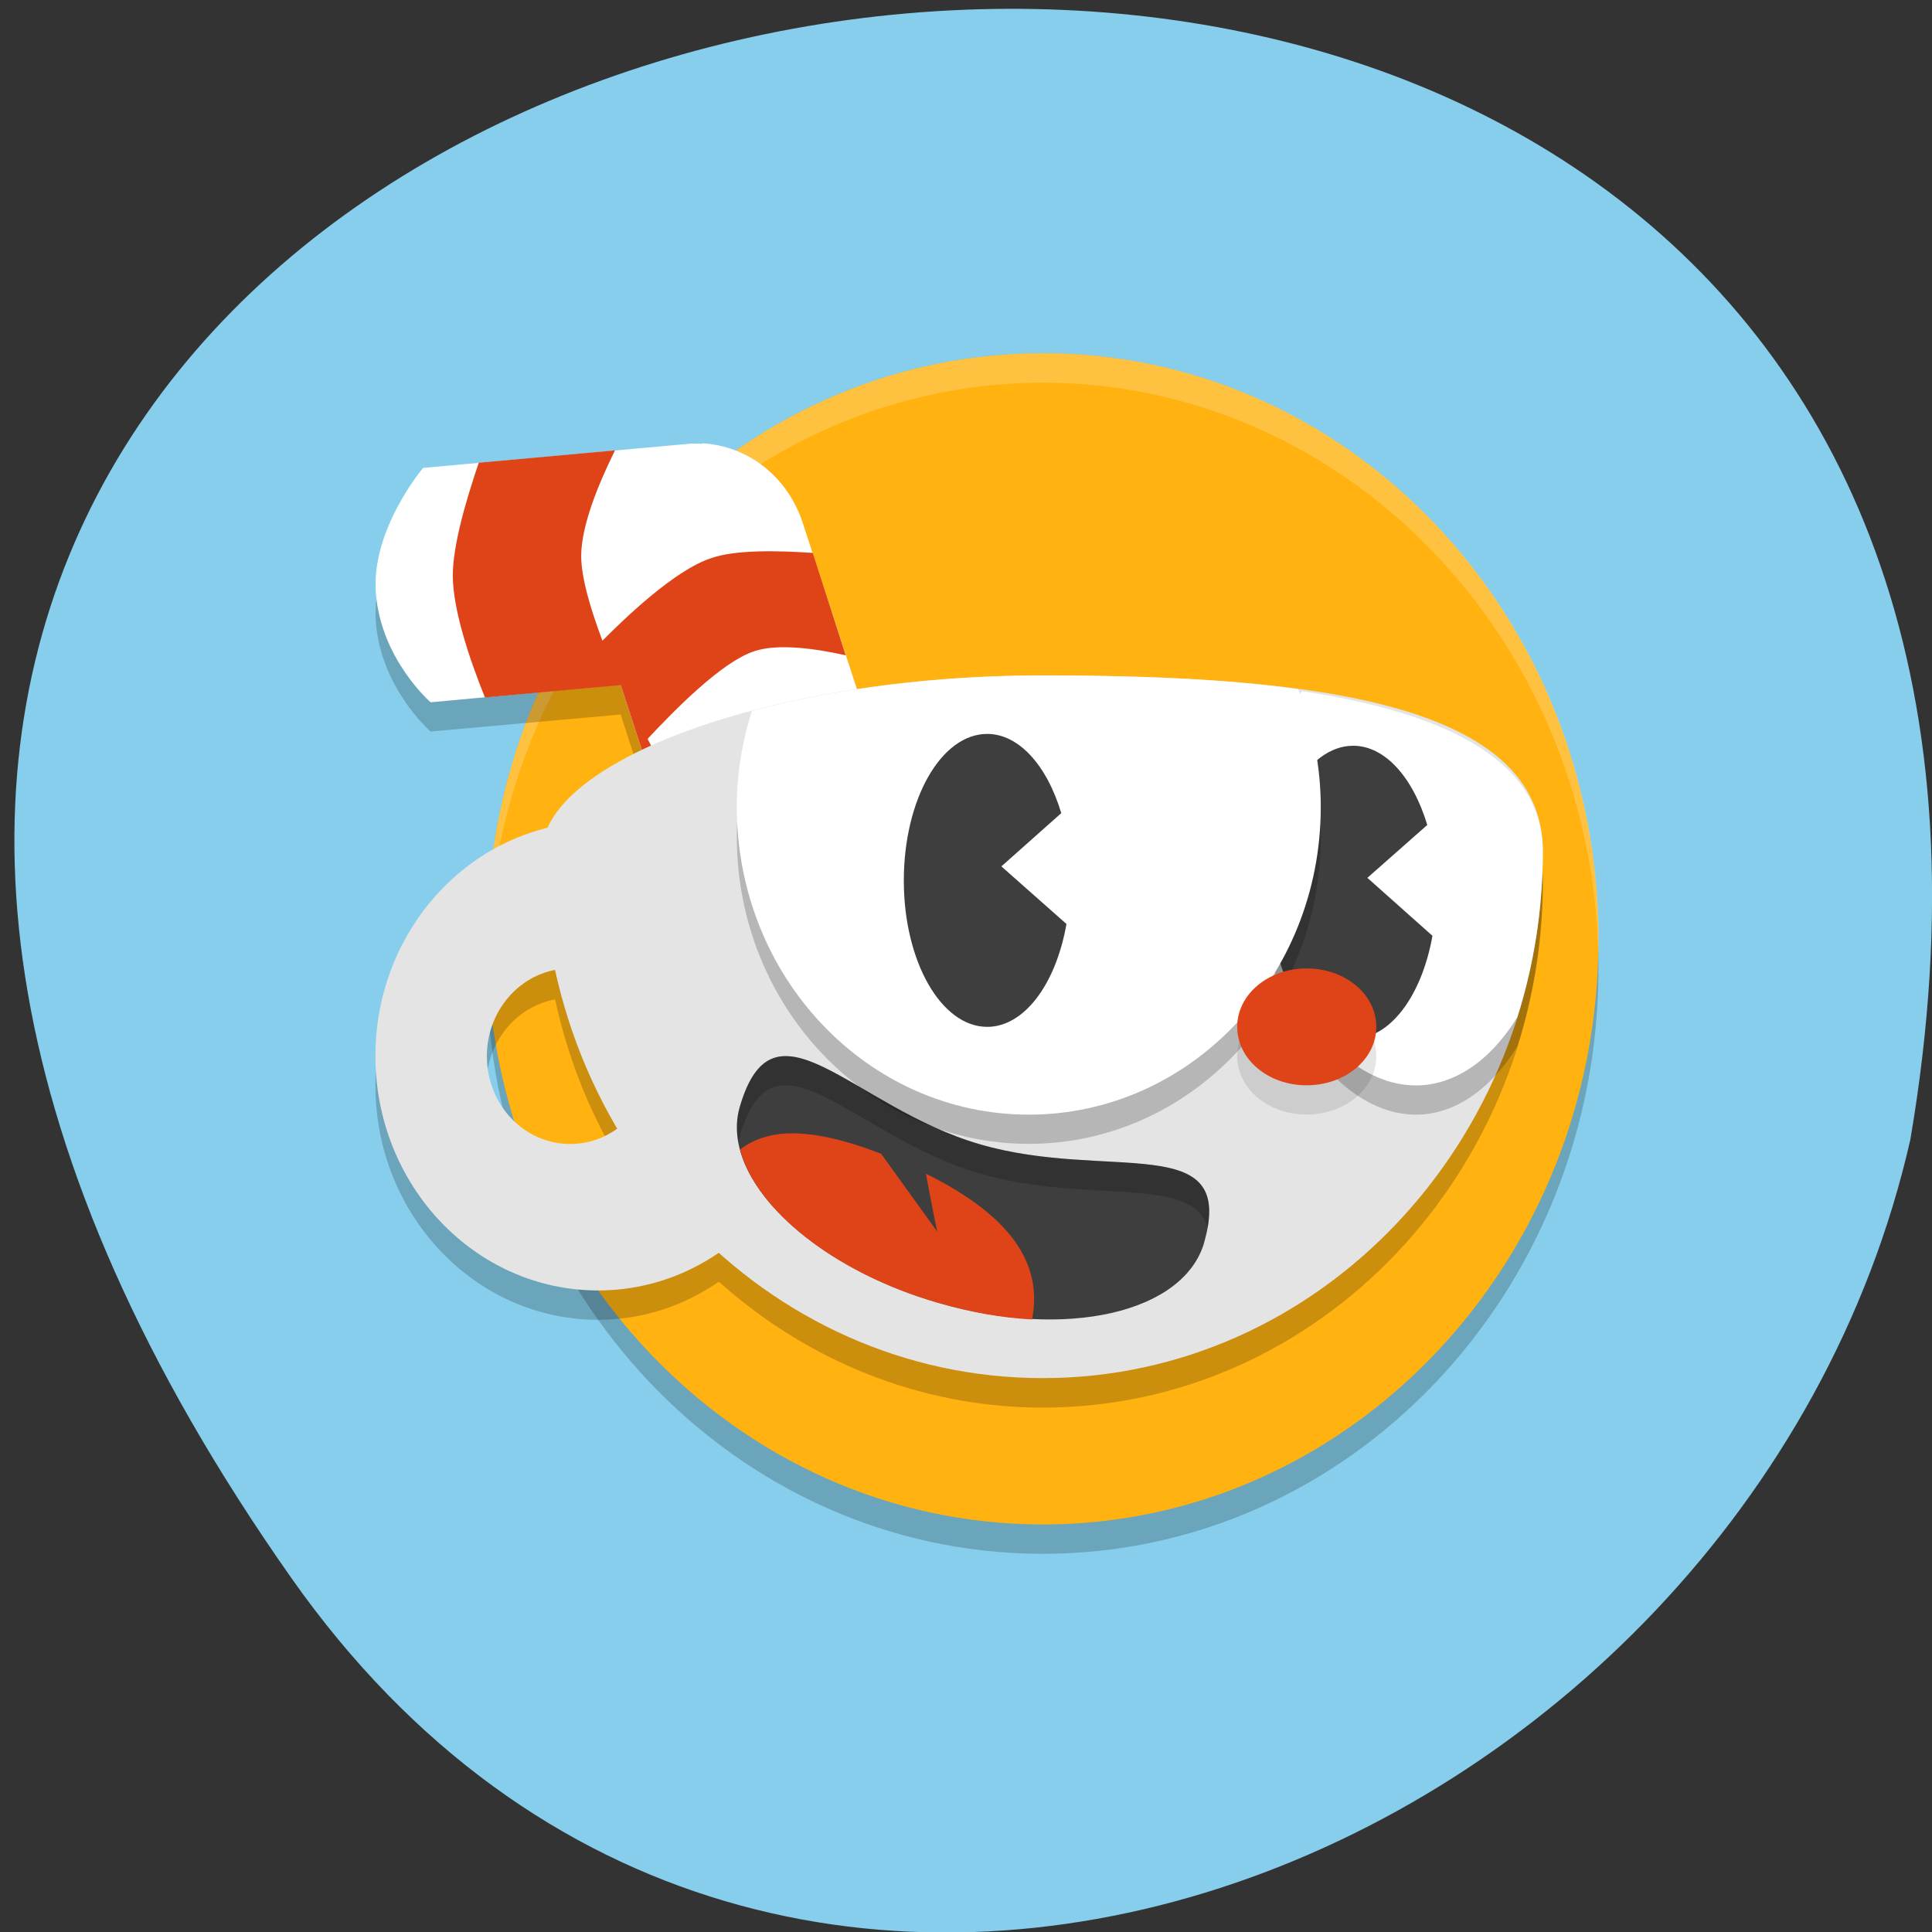 <svg xmlns="http://www.w3.org/2000/svg" viewBox="0 0 16 16"><rect x="0" y="0" width="16" height="16" fill="#333333" stroke="none"/><path d="m 2.414 13.07 c -9.98 -14.188 15.98 -18.703 13.406 -3.629 c -1.367 5.996 -9.406 9.313 -13.406 3.629" fill="#86ceeb"/><path d="m 13.238 8.02 c 0 2.676 -2.059 4.848 -4.602 4.848 c -2.543 0 -4.605 -2.172 -4.605 -4.848 c 0 -2.68 2.063 -4.852 4.605 -4.852 c 2.543 0 4.602 2.172 4.602 4.852" fill-opacity="0.2"/><path d="m 13.238 7.777 c 0 2.676 -2.059 4.848 -4.602 4.848 c -2.543 0 -4.605 -2.172 -4.605 -4.848 c 0 -2.68 2.063 -4.852 4.605 -4.852 c 2.543 0 4.602 2.172 4.602 4.852" fill="#ffb210"/><g fill-opacity="0.2"><path d="m 8.637 2.926 c -2.543 0 -4.605 2.172 -4.605 4.852 c 0 0.047 0.004 0.094 0.004 0.141 c 0.055 -2.637 2.098 -4.746 4.602 -4.75 c 2.488 0.004 4.523 2.09 4.598 4.711 c 0 -0.035 0.004 -0.07 0.004 -0.102 c 0 -2.68 -2.059 -4.852 -4.602 -4.852" fill="#fff"/><path d="m 5.816 3.918 c -0.039 -0.004 -0.078 -0.004 -0.117 0 l -2.195 0.199 c 0 0 -0.434 0.512 -0.391 1.039 c 0.043 0.547 0.453 0.902 0.453 0.902 l 1.574 -0.141 l 0.609 1.875 l 1.742 -0.633 l -0.844 -2.59 c -0.125 -0.379 -0.453 -0.637 -0.836 -0.652"/></g><path d="m 5.816 3.676 c -0.039 -0.004 -0.078 -0.004 -0.117 0 l -2.195 0.199 c 0 0 -0.434 0.512 -0.391 1.039 c 0.043 0.547 0.453 0.902 0.453 0.902 l 1.574 -0.145 l 0.609 1.875 l 1.742 -0.629 l -0.844 -2.59 c -0.125 -0.379 -0.453 -0.637 -0.836 -0.656" fill="#fff"/><path d="m 5.09 3.73 l -1.125 0.102 c -0.113 0.332 -0.215 0.691 -0.215 0.934 c 0 0.277 0.133 0.68 0.266 1.01 l 1.125 -0.102 l 0.23 0.707 h 0.129 c 0 0 -0.059 -0.109 -0.137 -0.262 c 0.227 -0.242 0.617 -0.641 0.887 -0.727 c 0.191 -0.063 0.496 -0.023 0.754 0.035 l -0.273 -0.848 c -0.293 -0.02 -0.641 -0.027 -0.84 0.043 c -0.305 0.098 -0.727 0.508 -0.902 0.684 c -0.098 -0.262 -0.176 -0.52 -0.176 -0.707 c 0.004 -0.246 0.133 -0.57 0.277 -0.863" fill="#de4418"/><path d="m 8.637 5.836 c -2.09 0 -3.812 0.605 -4.098 1.266 c -0.836 0.203 -1.43 0.984 -1.43 1.887 c 0 1.07 0.824 1.941 1.844 1.941 c 0.355 0 0.703 -0.109 1 -0.316 c 0.723 0.648 1.66 1.043 2.684 1.043 c 2.285 0 4.141 -1.953 4.141 -4.363 c 0 -1.215 -1.855 -1.457 -4.141 -1.457 m -4.04 2.438 c 0.102 0.473 0.277 0.914 0.512 1.313 c -0.113 0.086 -0.25 0.129 -0.391 0.133 c -0.383 0 -0.691 -0.328 -0.691 -0.73 c 0 -0.352 0.238 -0.652 0.57 -0.715" fill-opacity="0.2"/><path d="m 12.777 7.05 c 0 2.41 -1.855 4.363 -4.141 4.363 c -2.289 0 -4.145 -1.953 -4.145 -4.363 c 0 -0.73 1.855 -1.457 4.145 -1.457 c 2.285 0 4.141 0.242 4.141 1.457" fill="#e4e4e4"/><path d="m 10.781 5.965 c -0.211 0.359 -0.332 0.84 -0.332 1.336 c 0 1.066 0.625 1.93 1.277 1.93 c 0.316 0 0.617 -0.203 0.84 -0.566 c 0.137 -0.434 0.211 -0.891 0.211 -1.371 c 0 -0.777 -0.852 -1.152 -1.996 -1.328" fill-opacity="0.2"/><path d="m 10.781 5.723 c -0.211 0.359 -0.332 0.84 -0.332 1.336 c 0 1.066 0.625 1.93 1.277 1.93 c 0.316 0 0.617 -0.203 0.84 -0.566 c 0.137 -0.434 0.211 -0.895 0.211 -1.371 c 0 -0.777 -0.852 -1.156 -1.996 -1.328" fill="#fff"/><path d="m 4.953 6.805 c -1.02 0 -1.844 0.871 -1.844 1.941 c 0 1.07 0.824 1.941 1.844 1.941 c 1.016 0 1.84 -0.871 1.84 -1.941 c 0 -1.07 -0.824 -1.941 -1.84 -1.941 m -0.23 1.215 c 0.379 0 0.691 0.324 0.691 0.727 c 0 0.402 -0.313 0.727 -0.691 0.727 c -0.383 0 -0.691 -0.324 -0.691 -0.727 c 0 -0.402 0.309 -0.727 0.691 -0.727" fill="#e4e4e4"/><path d="m 9.973 10.289 c -0.168 0.582 -1.141 0.809 -2.203 0.5 c -1.063 -0.309 -1.809 -1.035 -1.645 -1.617 c 0.281 -0.98 0.93 -0.004 1.992 0.305 c 1.063 0.309 2.125 -0.125 1.855 0.813" fill="#3e3e3e"/><path d="m 6.508 9.387 c -0.145 0.008 -0.273 0.051 -0.379 0.133 c 0.129 0.496 0.781 1.023 1.641 1.27 c 0.27 0.078 0.531 0.125 0.777 0.137 c 0.105 -0.531 -0.281 -0.91 -0.879 -1.207 c 0.031 0.16 0.059 0.32 0.094 0.48 l -0.465 -0.645 c -0.293 -0.113 -0.563 -0.18 -0.789 -0.168" fill="#de4418"/><path d="m 11.207 6.176 c -0.383 0 -0.691 0.543 -0.691 1.211 c 0 0.672 0.309 1.215 0.691 1.215 c 0.301 0 0.566 -0.348 0.656 -0.852 l -0.539 -0.48 l 0.496 -0.438 c -0.121 -0.402 -0.355 -0.656 -0.613 -0.656" fill="#3e3e3e"/><path d="m 8.637 5.836 c -0.902 0 -1.73 0.113 -2.41 0.297 c -0.082 0.254 -0.125 0.523 -0.125 0.797 c 0 1.402 1.082 2.543 2.418 2.543 c 1.336 0 2.418 -1.141 2.418 -2.543 c 0 -0.34 -0.066 -0.672 -0.188 -0.98 c -0.621 -0.086 -1.34 -0.113 -2.113 -0.113" fill-opacity="0.2"/><path d="m 8.637 5.594 c -0.902 0 -1.73 0.113 -2.41 0.293 c -0.082 0.258 -0.125 0.527 -0.125 0.797 c 0 1.406 1.082 2.547 2.418 2.547 c 1.336 0 2.418 -1.141 2.418 -2.547 c 0 -0.336 -0.066 -0.668 -0.188 -0.977 c -0.621 -0.086 -1.34 -0.113 -2.113 -0.113" fill="#fff"/><path d="m 8.176 6.078 c -0.383 0 -0.691 0.543 -0.691 1.215 c 0 0.668 0.309 1.211 0.691 1.211 c 0.301 0 0.566 -0.344 0.656 -0.852 l -0.539 -0.477 l 0.496 -0.441 c -0.121 -0.402 -0.355 -0.656 -0.613 -0.656" fill="#3e3e3e"/><path d="m 11.398 8.746 c 0 -0.266 -0.258 -0.484 -0.578 -0.484 c -0.316 0 -0.574 0.219 -0.574 0.484 c 0 0.27 0.258 0.484 0.574 0.484 c 0.32 0 0.578 -0.215 0.578 -0.484" fill-opacity="0.102"/><path d="m 11.398 8.504 c 0 -0.27 -0.258 -0.484 -0.578 -0.484 c -0.316 0 -0.574 0.215 -0.574 0.484 c 0 0.27 0.258 0.484 0.574 0.484 c 0.32 0 0.578 -0.215 0.578 -0.484" fill="#de4418"/><path d="m 6.5 8.746 c -0.164 0.004 -0.285 0.121 -0.375 0.426 c -0.027 0.094 -0.027 0.191 -0.008 0.293 c 0.004 -0.016 0.004 -0.035 0.008 -0.051 c 0.281 -0.98 0.93 -0.004 1.992 0.305 c 0.883 0.258 1.766 0.004 1.883 0.449 c 0.141 -0.773 -0.871 -0.398 -1.883 -0.691 c -0.73 -0.211 -1.266 -0.738 -1.617 -0.73" fill-opacity="0.2"/></svg>